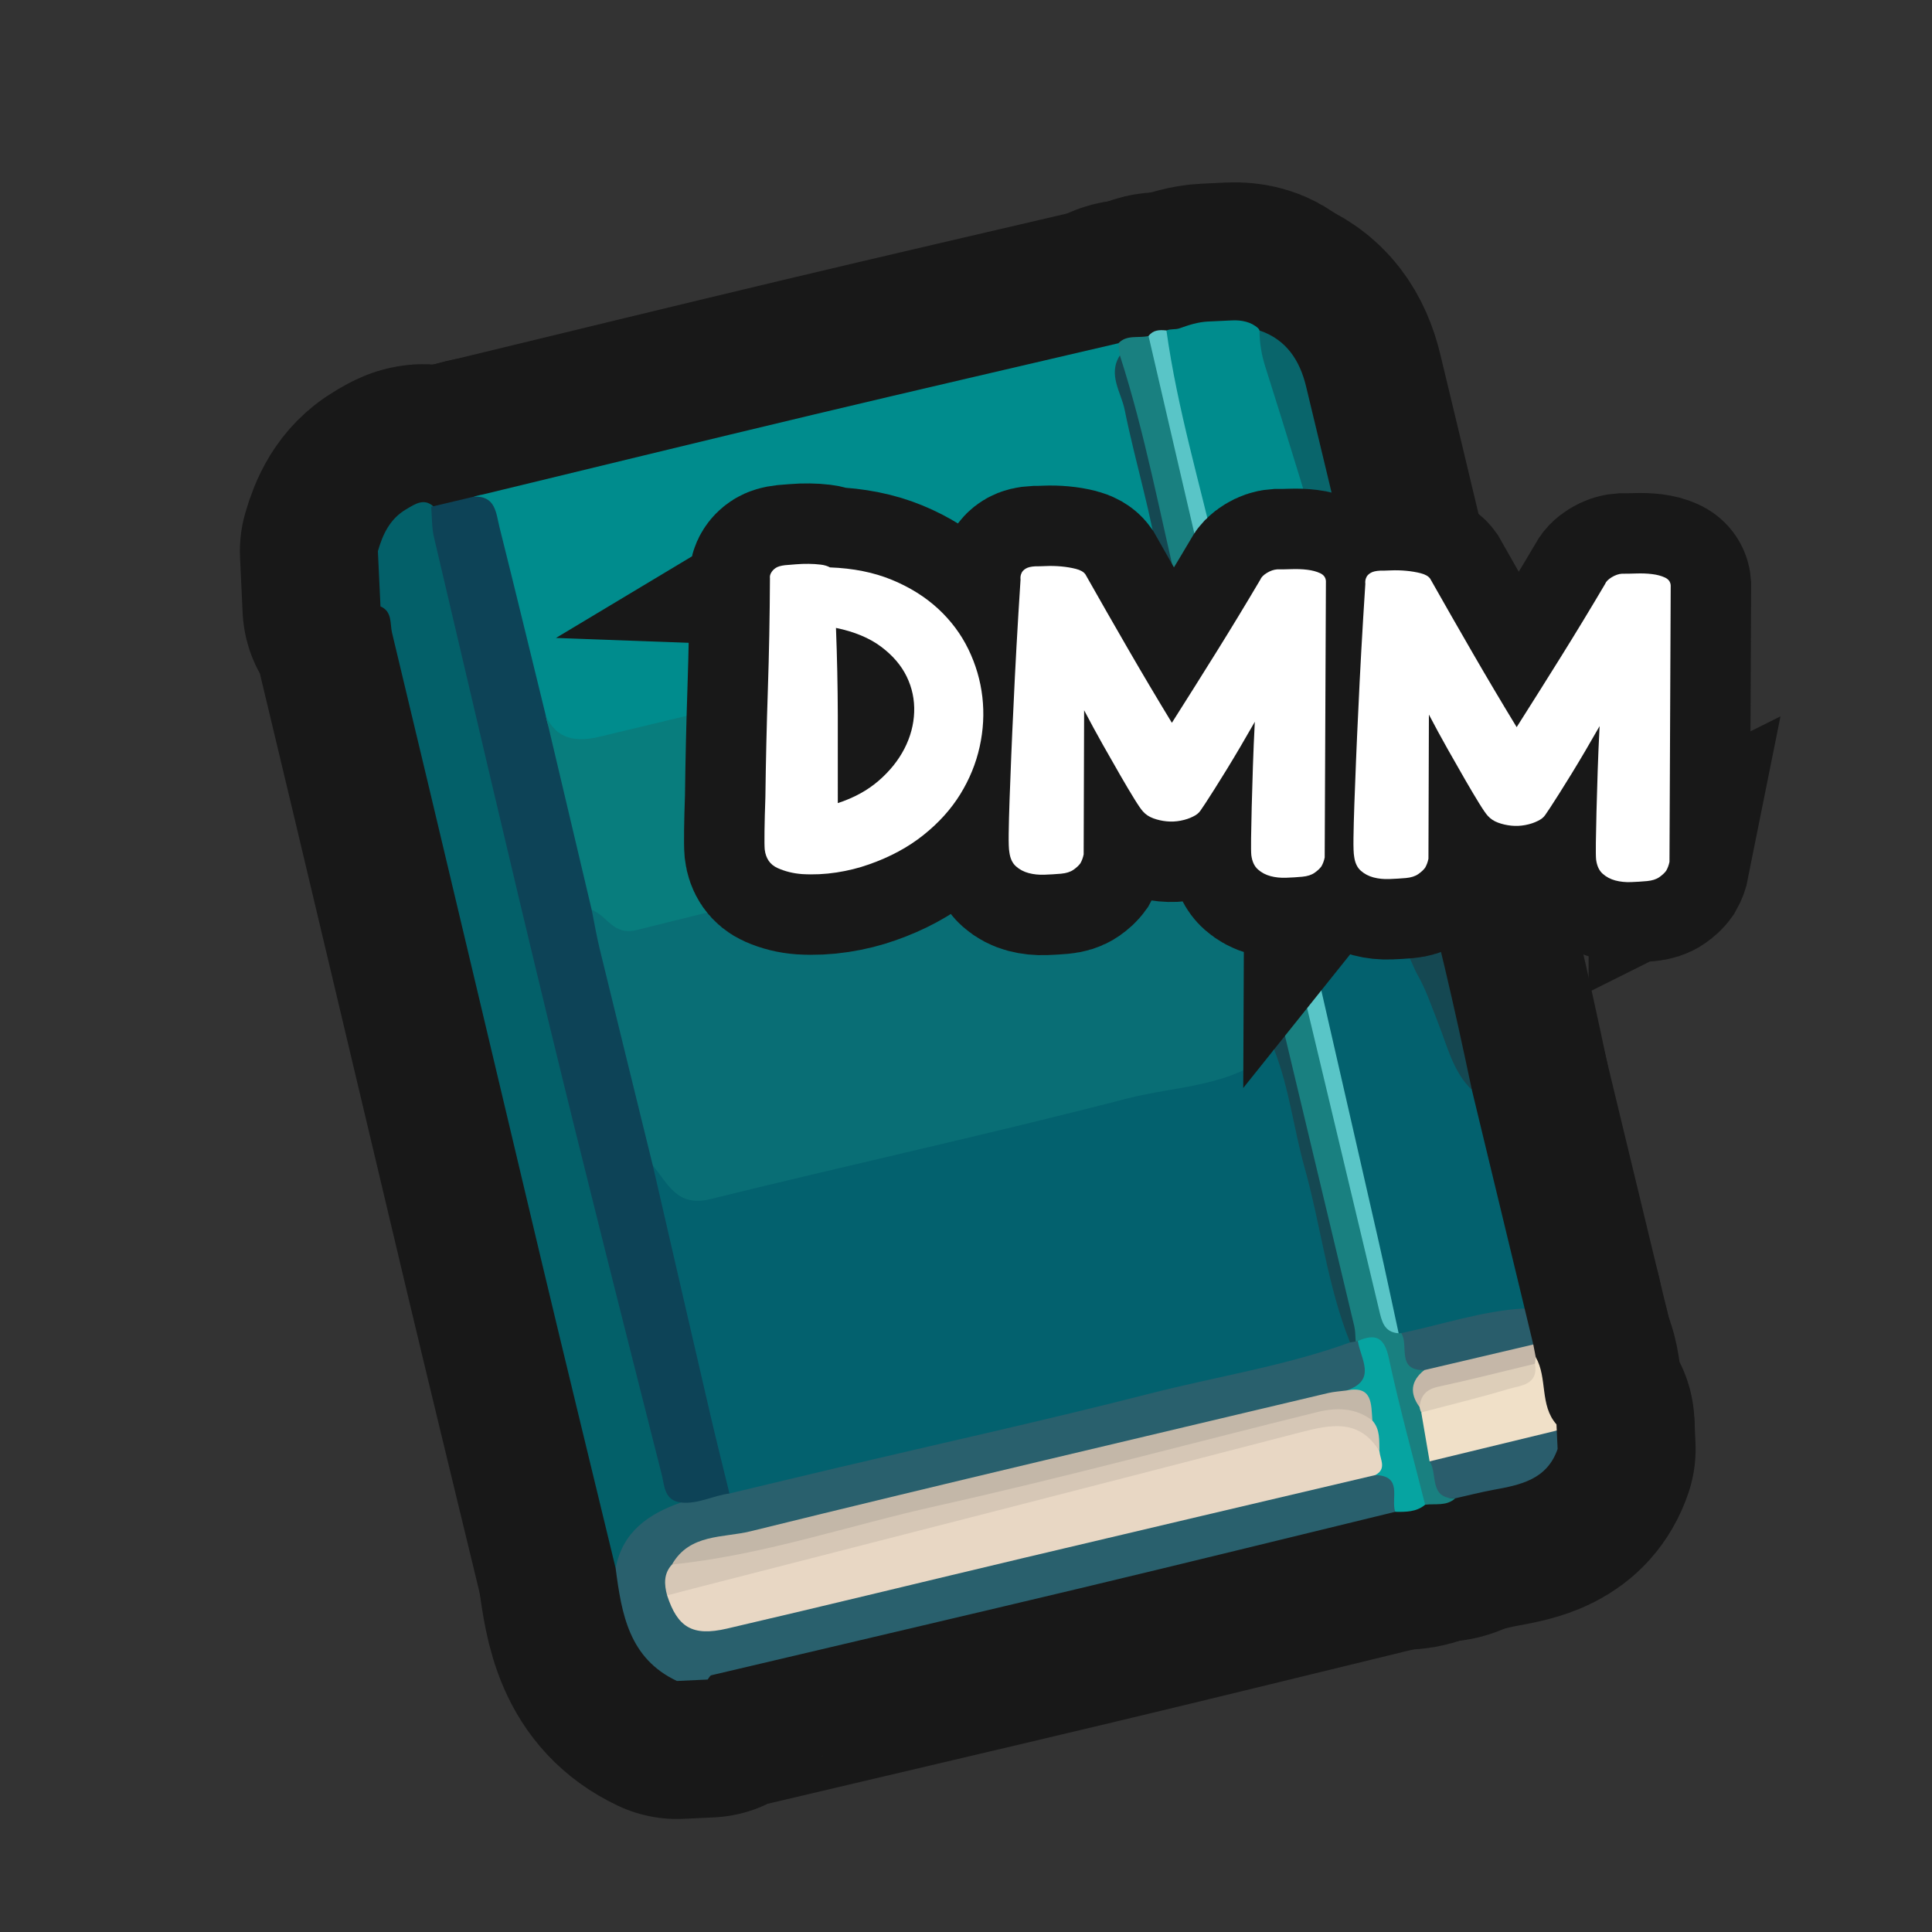 <?xml version="1.0" encoding="UTF-8"?>
<svg id="Layer_1" data-name="Layer 1" xmlns="http://www.w3.org/2000/svg" width="280" height="280" xmlns:xlink="http://www.w3.org/1999/xlink" viewBox="0 0 280 280">
  <rect x="0" y="0" width="280" height="280" fill="#333333" stroke="none"/>
  <a xlink:href="https://www.notion.so/dmmnotes/Dynamic-maturational-model-77167cb5f5ff412e92bc4ecd67b83109?pvs=4">
    <g>
      <g>
        <g>
          <path d="M202.204,219.103c-15.205,3.694-30.399,7.439-45.619,11.07-17.815,4.25-35.655,8.398-53.478,12.614-.221.052-.371.409-.554.624-1.482.07-2.964.139-4.446.209-6.961-3.274-8.029-9.751-8.884-16.345.197-5.875,2.026-7.845,9.593-10.351,2.319-.545,4.605-1.23,6.945-1.698,29.614-7.348,59.312-14.333,89.04-21.203.496-.114.993-.116,1.491-.018.226.104.452.214.68.318,3.128,4.832,2.756,6.197-2.242,8.249-26.643,6.726-53.464,12.718-80.14,19.307-5.367,1.326-11.223,1.363-15.836,5.085-.765,1.425-1.072,2.922-.696,4.526,1.972,3.975,5.309,3.601,8.793,2.792,13.528-3.142,27.03-6.393,40.549-9.576,15.963-3.759,31.898-7.636,47.866-11.375,1.441-.337,2.882-.663,4.387-.531,3.801.908,4.061,3.249,2.55,6.303Z" fill="none" stroke="#181818" stroke-linecap="round" stroke-linejoin="round" stroke-width="40"/>
          <path d="M98.685,217.753c-4.686,1.651-8.452,4.216-9.461,9.522-3.633-15.036-7.307-30.061-10.889-45.109-7.179-30.158-14.288-60.334-21.523-90.478-.305-1.272.065-3.07-1.67-3.801-.125-2.668-.251-5.336-.376-8.004.697-2.445,1.746-4.674,4.033-6.033,1.371-.815,2.799-1.859,4.302-.167,5.03,19.354,9.353,38.88,14.081,58.307,6.516,26.774,12.264,53.737,19.712,80.284.521,1.859,1.448,3.572,1.793,5.479Z" fill="none" stroke="#181818" stroke-linecap="round" stroke-linejoin="round" stroke-width="40"/>
          <path d="M169.046,47.894c.571-.254,1.316-.099,1.904-.311,1.338-.482,2.693-.917,4.114-.984l3.526-.166c1.345-.063,2.768.224,3.752,1.144.086.08.154.183.195.318,2.368,4.312,3.336,9.126,4.814,13.744,4.894,15.297,9.024,30.828,13.971,46.11,1.589,4.889,2.91,9.841,3.511,14.961-2.758.41-2.895-1.901-3.543-3.537-2.87-7.246-5.179-14.702-8.137-21.917-.614-1.497-1.303-2.959-1.97-4.432-1.295-2.862-3.201-3.884-6.364-2.932-2.06.62-4.101,1.734-6.41,1.254-2.73-3.075-2.448-7.141-3.395-10.762-2.341-8.949-4.388-17.976-6.398-27.009-.421-1.893-.909-3.748.429-5.483Z" fill="none" stroke="#181818" stroke-linecap="round" stroke-linejoin="round" stroke-width="40"/>
          <path d="M222.572,196.689c1.734,3.022.537,6.949,3.004,9.745l.042.889c-5.623,3.776-11.988,4.637-18.552,4.726-1.541-2.117-2.024-4.487-1.686-7.053,3.072-3.517,7.752-2.966,11.604-4.525,1.732-.701,3.803-.705,4.62-2.845.233-.406.558-.717.969-.937Z" fill="none" stroke="#181818" stroke-linecap="round" stroke-linejoin="round" stroke-width="40"/>
          <path d="M207.193,211.792c6.142-1.49,12.283-2.979,18.425-4.469l.125,2.668c-1.534,4.449-5.393,5.215-9.317,5.93-1.855.338-3.684.816-5.524,1.23-3.877-.058-4.459-.899-3.709-5.36Z" fill="none" stroke="#181818" stroke-linecap="round" stroke-linejoin="round" stroke-width="40"/>
          <path d="M213.318,157.97c2.546,10.552,5.093,21.104,7.639,31.655-5.612,2.668-11.662,3.488-17.74,4.199-.495-.166-.889-.465-1.19-.889-3.227-9.519-4.999-19.407-7.226-29.173-1.54-6.752-3.658-13.382-4.485-20.293,1.048-5.133,2.779-6.422,8.807-7.464,4.416-.763,6.04,2.068,7.604,5.189,2.702,5.392,4.042,11.322,6.592,16.776Z" fill="none" stroke="#181818" stroke-linecap="round" stroke-linejoin="round" stroke-width="40"/>
          <path d="M213.318,157.97c-2.769-2.693-3.56-6.376-4.918-9.78-.93-2.331-1.722-4.753-2.962-6.913-1.132-1.971-1.538-5.228-5.173-4.236-3.628.99-8.413.299-8.888,5.986-2.323-.246-1.982-2.242-2.359-3.697-3.745-14.46-6.777-29.09-10.368-43.587-.397-1.604-.773-3.195.44-4.641,2.325-2.445,5.687-2.091,8.545-3.06,2.191-.742,3.012,1.366,3.827,2.905,4.845,9.15,7.408,19.198,11.215,28.759.504,1.265.623,2.576,2.158,3.007,3.341,11.629,5.988,23.425,8.485,35.258Z" fill="none" stroke="#181818" stroke-linecap="round" stroke-linejoin="round" stroke-width="40"/>
          <path d="M201.322,107.751c-4.327-7.294-5.851-15.583-8.329-23.531-3.233-10.372-6.337-20.785-9.635-31.136-.553-1.736-.809-3.417-.821-5.188,3.91,1.32,5.845,4.357,6.75,8.108,4.017,16.65,7.968,33.316,11.924,49.98.134.565.078,1.176.11,1.766Z" fill="none" stroke="#181818" stroke-linecap="round" stroke-linejoin="round" stroke-width="40"/>
          <path d="M203.073,193.205c5.953-1.234,11.752-3.242,17.884-3.578.419,1.742.839,3.485,1.258,5.229-4.578,3.922-10.464,3.436-15.834,4.707-3.94-.641-4.722-2.929-3.309-6.357Z" fill="none" stroke="#181818" stroke-linecap="round" stroke-linejoin="round" stroke-width="40"/>
          <path d="M206.414,198.566c5.267-1.237,10.534-2.474,15.802-3.711.118.612.236,1.224.355,1.835-.036.317-.073.634-.11.951-2.502,2.661-6.11,2.393-9.216,3.433-2.58.864-5.416,1.029-7.582,2.959-2.83-2.246-2.413-4.046.752-5.466Z" fill="none" stroke="#181818" stroke-linecap="round" stroke-linejoin="round" stroke-width="40"/>
          <path d="M206.414,198.566c-1.965,1.571-2.144,3.366-.673,5.368.272.102.398.249.378.442-.022.212-.068.32-.139.323.404,2.364.807,4.728,1.212,7.092,1.218,1.801-.182,5.415,3.712,5.359-1.273,1.173-2.885.736-4.363.927-1.824-.695-1.983-2.375-2.333-3.942-1.088-4.863-2.568-9.634-3.438-14.545-.437-2.469-1.493-4.381-3.986-5.245l-.302.074c-2.929-3.987-3.199-8.874-4.259-13.418-5.71-24.49-11.637-48.927-17.42-73.399-4.388-18.568-8.827-37.123-13.278-55.678-.122-.805.072-1.529.561-2.175,1.228-1.298,2.915-.697,4.37-1.057,1.694,1.112,1.771,2.987,2.173,4.687,10.661,45.163,21.501,90.284,32.076,135.467.373,1.596.856,3.137,1.997,4.381,0,0,.369-.022.37-.022,1.167,1.755-.765,5.441,3.342,5.362Z" fill="none" stroke="#181818" stroke-linecap="round" stroke-linejoin="round" stroke-width="40"/>
          <path d="M196.784,194.345c2.589-1.132,3.849-.537,4.499,2.491,1.53,7.129,3.479,14.167,5.258,21.242-1.275,1.066-2.806,1.05-4.338,1.026-.657-1.94,1.151-5.214-2.882-5.326-.355-1.263.056-2.609-.426-3.86-.159-1.366-.327-2.729-.809-4.031-.113-2.048-1.569-3.183-2.955-4.366,4.471-1.489,2.062-4.562,1.652-7.176Z" fill="none" stroke="#181818" stroke-linecap="round" stroke-linejoin="round" stroke-width="40"/>
          <path d="M195.658,194.553c-9.413,3.417-19.319,4.934-28.975,7.407-14.961,3.833-30.053,7.153-45.088,10.7-5.296,1.249-10.585,2.526-15.878,3.79-1.745-1.199-2.194-3.092-2.624-4.977-2.864-12.566-5.941-25.082-8.837-37.641-.364-1.58-.877-3.175.062-4.743.533-.419,1.219-.473,1.57.026,3.019,4.288,7.036,3.327,11.168,2.313,23.133-5.675,46.316-11.14,69.527-16.481,2.92-.672,5.026-3.166,8.15-3.06,2.751,2.895,2.607,6.814,3.424,10.318,2.514,10.778,5.441,21.463,7.499,32.347Z" fill="none" stroke="#181818" stroke-linecap="round" stroke-linejoin="round" stroke-width="40"/>
          <path d="M94.61,168.911c2.768,12.002,5.525,24.007,8.31,36.005.895,3.854,1.863,7.692,2.798,11.536-2.371.293-4.558,1.575-7.033,1.301-2.427-.281-2.381-2.46-2.772-4.007-5.521-21.814-11.058-43.625-16.363-65.491-5.685-23.432-11.143-46.92-16.655-70.394-.334-1.424-.278-2.941-.403-4.414,2.051-.486,4.103-.972,6.154-1.458,3.793-1.352,4.181,1.661,4.834,3.965,2.569,9.072,4.504,18.302,6.699,27.467,2.226,9.421,4.323,18.873,6.697,28.26,2.305,10.11,4.754,20.186,7.171,30.269.545,2.273,1.428,4.558.563,6.962Z" fill="none" stroke="#181818" stroke-linecap="round" stroke-linejoin="round" stroke-width="40"/>
          <path d="M199.919,210.315c.109,1.208,1.087,2.568-.6,3.463-16.882,3.976-33.77,7.936-50.648,11.937-14.446,3.425-28.867,6.955-43.328,10.317-4.995,1.161-7.151-.19-8.659-4.815,1.322-1.598,3.225-1.99,5.091-2.499,28.872-7.879,58.008-14.733,86.941-22.372.717-.189,1.45-.307,2.181-.436,5.879-1.04,6.25-.86,9.023,4.405Z" fill="none" stroke="#181818" stroke-linecap="round" stroke-linejoin="round" stroke-width="40"/>
          <path d="M199.919,210.315c-2.905-4.705-6.985-3.889-11.421-2.736-29.31,7.613-58.652,15.105-87.983,22.638-1.279.328-2.555.666-3.832 1-.432-1.601-.521-3.147.711-4.483,6.765-2.636,13.915-3.844,20.923-5.558,23.66-5.789,47.365-11.392,71.024-17.183,3.44-.842,7.028-2.063,9.556,1.886,1.153,1.292.973,2.891,1.022,4.437Z" fill="none" stroke="#181818" stroke-linecap="round" stroke-linejoin="round" stroke-width="40"/>
          <path d="M198.897,205.878c-2.445-1.902-5.249-1.904-8.02-1.221-18.405,4.537-36.714,9.497-55.211,13.615-12.75,2.839-25.185,7.155-38.272,8.461,2.546-4.477,7.456-3.839,11.363-4.803,27.863-6.87,55.808-13.41,83.731-20.041.861-.204,1.76-.249,2.642-.369,3.833-.774,3.576,1.985,3.767,4.357Z" fill="none" stroke="#181818" stroke-linecap="round" stroke-linejoin="round" stroke-width="40"/>
          <path d="M195.658,194.553c-3.276-8.177-4.24-16.956-6.597-25.373-1.577-5.63-2.219-11.501-4.37-16.984-1.694-1.46-2.042-3.51-2.473-5.543-2.541-11.988-5.512-23.876-8.345-35.796-2.355-9.418-4.29-18.935-6.716-28.337-2.076-8.772-4.273-17.515-6.144-26.332-.34-1.6-1.7-3.846,1.288-4.685,3.673,11.377,5.821,23.135,8.616,34.729,8.513,35.311,16.922,70.647,25.356,105.978.17.712.144,1.472.21,2.209-.274.051-.548.096-.824.134Z" fill="none" stroke="#181818" stroke-linecap="round" stroke-linejoin="round" stroke-width="40"/>
          <path d="M162.301,51.503c-1.781,2.783.181,5.351.692,7.883,1.565,7.748,3.955,15.321,5.085,23.173.982,4.964.616,5.825-4.417,7.128-12.455,3.225-25.021,6.005-37.527,9.029-12.217,2.955-24.449,5.857-36.703,8.665-1.298.297-2.587.621-3.921.728-3.337.267-5.826-.681-6.412-4.409-2.228-9.095-4.429-18.196-6.704-27.279-.509-2.031-.547-4.618-3.751-4.434,16.487-3.987,32.961-8.017,49.46-11.946,14.647-3.489,29.32-6.867,43.982-10.294.072.585.144,1.17.216,1.755Z" fill="none" stroke="#181818" stroke-linecap="round" stroke-linejoin="round" stroke-width="40"/>
          <path d="M202.702,193.226c-2.145-.131-2.458-1.805-2.839-3.399-2.969-12.436-5.929-24.873-8.893-37.31-5.043-21.156-10.113-42.306-15.12-63.471-3.18-13.441-6.266-26.903-9.394-40.356.674-.884,1.613-.907,2.592-.797,1.583,11.369,4.895,22.356,7.452,33.509.746,3.254.932,6.68,2.59,9.698,2.813,12.348,5.536,24.717,8.482,37.032,1.191,4.98,1.825,10.113,3.805,14.894,2.81,12.293,5.634,24.583,8.425,36.881,1.006,4.431,1.936,8.879,2.901,13.319Z" fill="none" stroke="#181818" stroke-linecap="round" stroke-linejoin="round" stroke-width="40"/>
          <path d="M205.98,204.7c-.124-.242-.204-.497-.238-.766.152-1.655.928-2.577,2.676-2.954,4.703-1.013,9.365-2.213,14.044-3.339.518,3.099-2.068,3.132-3.855,3.668-4.173,1.251-8.414,2.275-12.627,3.391Z" fill="none" stroke="#181818" stroke-linecap="round" stroke-linejoin="round" stroke-width="40"/>
          <path d="M174.759,110.76c3.012,8.286,4.215,17.031,6.444,25.518,1.379,5.249,2.34,10.609,3.489,15.919-6.099,5.38-14.14,5.142-21.35,7.01-20.054,5.197-40.308,9.613-60.422,14.584-4.809,1.189-6.131-2.27-8.31-4.88-2.574-10.482-5.159-20.962-7.712-31.449-.448-1.839-.761-3.711-1.136-5.568,10.574,3.205,20.072-2.086,29.881-4.138,15.947-3.336,31.725-7.507,47.62-11.129,4.386-.999,8.575-2.119,11.496-5.867Z" fill="none" stroke="#181818" stroke-linecap="round" stroke-linejoin="round" stroke-width="40"/>
          <path d="M174.759,110.76c-.738,3.608-2.913,5.051-6.591,5.896-25.331,5.816-50.619,11.832-75.838,18.115-3.582.893-4.309-2.155-6.568-2.877-2.221-9.398-4.442-18.795-6.663-28.193,1.581,3.599,4.603,3.831,7.792,3.07,17.548-4.188,35.072-8.474,52.609-12.704,8.125-1.96,16.23-4.025,24.409-5.73,3.496-.729,4.845-2.357,4.17-5.778,3.032,9.209,4.88,18.699,6.681,28.2Z" fill="none" stroke="#181818" stroke-linecap="round" stroke-linejoin="round" stroke-width="40"/>
        </g>
        <g>
          <path d="M202.204,219.103c-15.205,3.694-30.399,7.439-45.619,11.07-17.815,4.25-35.655,8.398-53.478,12.614-.221.052-.371.409-.554.624-1.482.07-2.964.139-4.446.209-6.961-3.274-8.029-9.751-8.884-16.345.197-5.875,2.026-7.845,9.593-10.351,2.319-.545,4.605-1.23,6.945-1.698,29.614-7.348,59.312-14.333,89.04-21.203.496-.114.993-.116,1.491-.018.226.104.452.214.68.318,3.128,4.832,2.756,6.197-2.242,8.249-26.643,6.726-53.464,12.718-80.14,19.307-5.367,1.326-11.223,1.363-15.836,5.085-.765,1.425-1.072,2.922-.696,4.526,1.972,3.975,5.309,3.601,8.793,2.792,13.528-3.142,27.03-6.393,40.549-9.576,15.963-3.759,31.898-7.636,47.866-11.375,1.441-.337,2.882-.663,4.387-.531,3.801.908,4.061,3.249,2.55,6.303Z" fill="#29606d" stroke-width="0"/>
          <path d="M98.685,217.753c-4.686,1.651-8.452,4.216-9.461,9.522-3.633-15.036-7.307-30.061-10.889-45.109-7.179-30.158-14.288-60.334-21.523-90.478-.305-1.272.065-3.07-1.67-3.801-.125-2.668-.251-5.336-.376-8.004.697-2.445,1.746-4.674,4.033-6.033,1.371-.815,2.799-1.859,4.302-.167,5.03,19.354,9.353,38.88,14.081,58.307,6.516,26.774,12.264,53.737,19.712,80.284.521,1.859,1.448,3.572,1.793,5.479Z" fill="#036069" stroke-width="0"/>
          <path d="M169.046,47.894c.571-.254,1.316-.099,1.904-.311,1.338-.482,2.693-.917,4.114-.984l3.526-.166c1.345-.063,2.768.224,3.752,1.144.086.08.154.183.195.318,2.368,4.312,3.336,9.126,4.814,13.744,4.894,15.297,9.024,30.828,13.971,46.11,1.589,4.889,2.91,9.841,3.511,14.961-2.758.41-2.895-1.901-3.543-3.537-2.87-7.246-5.179-14.702-8.137-21.917-.614-1.497-1.303-2.959-1.97-4.432-1.295-2.862-3.201-3.884-6.364-2.932-2.06.62-4.101,1.734-6.41,1.254-2.73-3.075-2.448-7.141-3.395-10.762-2.341-8.949-4.388-17.976-6.398-27.009-.421-1.893-.909-3.748.429-5.483Z" fill="#008c8d" stroke-width="0"/>
          <path d="M222.572,196.689c1.734,3.022.537,6.949,3.004,9.745l.042.889c-5.623,3.776-11.988,4.637-18.552,4.726-1.541-2.117-2.024-4.487-1.686-7.053,3.072-3.517,7.752-2.966,11.604-4.525,1.732-.701,3.803-.705,4.62-2.845.233-.406.558-.717.969-.937Z" fill="#f0e0c8" stroke-width="0"/>
          <path d="M207.193,211.792c6.142-1.49,12.283-2.979,18.425-4.469l.125,2.668c-1.534,4.449-5.393,5.215-9.317,5.93-1.855.338-3.684.816-5.524,1.23-3.877-.058-4.459-.899-3.709-5.36Z" fill="#2a5d6c" stroke-width="0"/>
          <path d="M213.318,157.97c2.546,10.552,5.093,21.104,7.639,31.655-5.612,2.668-11.662,3.488-17.74,4.199-.495-.166-.889-.465-1.19-.889-3.227-9.519-4.999-19.407-7.226-29.173-1.54-6.752-3.658-13.382-4.485-20.293,1.048-5.133,2.779-6.422,8.807-7.464,4.416-.763,6.04,2.068,7.604,5.189,2.702,5.392,4.042,11.322,6.592,16.776Z" fill="#03616e" stroke-width="0"/>
          <path d="M213.318,157.97c-2.769-2.693-3.56-6.376-4.918-9.78-.93-2.331-1.722-4.753-2.962-6.913-1.132-1.971-1.538-5.228-5.173-4.236-3.628.99-8.413.299-8.888,5.986-2.323-.246-1.982-2.242-2.359-3.697-3.745-14.46-6.777-29.09-10.368-43.587-.397-1.604-.773-3.195.44-4.641,2.325-2.445,5.687-2.091,8.545-3.06,2.191-.742,3.012,1.366,3.827,2.905,4.845,9.15,7.408,19.198,11.215,28.759.504,1.265.623,2.576,2.158,3.007,3.341,11.629,5.988,23.425,8.485,35.258Z" fill="#154852" stroke-width="0"/>
          <path d="M201.322,107.751c-4.327-7.294-5.851-15.583-8.329-23.531-3.233-10.372-6.337-20.785-9.635-31.136-.553-1.736-.809-3.417-.821-5.188,3.91,1.32,5.845,4.357,6.75,8.108,4.017,16.65,7.968,33.316,11.924,49.98.134.565.078,1.176.11,1.766Z" fill="#09656b" stroke-width="0"/>
          <path d="M203.073,193.205c5.953-1.234,11.752-3.242,17.884-3.578.419,1.742.839,3.485,1.258,5.229-4.578,3.922-10.464,3.436-15.834,4.707-3.94-.641-4.722-2.929-3.309-6.357Z" fill="#295d6b" stroke-width="0"/>
          <path d="M206.414,198.566c5.267-1.237,10.534-2.474,15.802-3.711.118.612.236,1.224.355,1.835-.036.317-.073.634-.11.951-2.502,2.661-6.11,2.393-9.216,3.433-2.58.864-5.416,1.029-7.582,2.959-2.83-2.246-2.413-4.046.752-5.466Z" fill="#c5b7a8" stroke-width="0"/>
          <path d="M206.414,198.566c-1.965,1.571-2.144,3.366-.673,5.368.272.102.398.249.378.442-.022.212-.068.32-.139.323.404,2.364.807,4.728,1.212,7.092,1.218,1.801-.182,5.415,3.712,5.359-1.273,1.173-2.885.736-4.363.927-1.824-.695-1.983-2.375-2.333-3.942-1.088-4.863-2.568-9.634-3.438-14.545-.437-2.469-1.493-4.381-3.986-5.245l-.302.074c-2.929-3.987-3.199-8.874-4.259-13.418-5.71-24.49-11.637-48.927-17.42-73.399-4.388-18.568-8.827-37.123-13.278-55.678-.122-.805.072-1.529.561-2.175,1.228-1.298,2.915-.697,4.37-1.057,1.694,1.112,1.771,2.987,2.173,4.687,10.661,45.163,21.501,90.284,32.076,135.467.373,1.596.856,3.137,1.997,4.381,0,0,.369-.022.37-.022,1.167,1.755-.765,5.441,3.342,5.362Z" fill="#198080" stroke-width="0"/>
          <path d="M196.784,194.345c2.589-1.132,3.849-.537,4.499,2.491,1.53,7.129,3.479,14.167,5.258,21.242-1.275,1.066-2.806,1.05-4.338,1.026-.657-1.94,1.151-5.214-2.882-5.326-.355-1.263.056-2.609-.426-3.86-.159-1.366-.327-2.729-.809-4.031-.113-2.048-1.569-3.183-2.955-4.366,4.471-1.489,2.062-4.562,1.652-7.176Z" fill="#06a4a1" stroke-width="0"/>
          <path d="M195.658,194.553c-9.413,3.417-19.319,4.934-28.975,7.407-14.961,3.833-30.053,7.153-45.088,10.7-5.296,1.249-10.585,2.526-15.878,3.79-1.745-1.199-2.194-3.092-2.624-4.977-2.864-12.566-5.941-25.082-8.837-37.641-.364-1.58-.877-3.175.062-4.743.533-.419,1.219-.473,1.57.026,3.019,4.288,7.036,3.327,11.168,2.313,23.133-5.675,46.316-11.14,69.527-16.481,2.92-.672,5.026-3.166,8.15-3.06,2.751,2.895,2.607,6.814,3.424,10.318,2.514,10.778,5.441,21.463,7.499,32.347Z" fill="#03616e" stroke-width="0"/>
          <path d="M94.61,168.911c2.768,12.002,5.525,24.007,8.31,36.005.895,3.854,1.863,7.692,2.798,11.536-2.371.293-4.558,1.575-7.033,1.301-2.427-.281-2.381-2.46-2.772-4.007-5.521-21.814-11.058-43.625-16.363-65.491-5.685-23.432-11.143-46.92-16.655-70.394-.334-1.424-.278-2.941-.403-4.414,2.051-.486,4.103-.972,6.154-1.458,3.793-1.352,4.181,1.661,4.834,3.965,2.569,9.072,4.504,18.302,6.699,27.467,2.226,9.421,4.323,18.873,6.697,28.26,2.305,10.11,4.754,20.186,7.171,30.269.545,2.273,1.428,4.558.563,6.962Z" fill="#0d4357" stroke-width="0"/>
          <path d="M199.919,210.315c.109,1.208,1.087,2.568-.6,3.463-16.882,3.976-33.77,7.936-50.648,11.937-14.446,3.425-28.867,6.955-43.328,10.317-4.995,1.161-7.151-.19-8.659-4.815,1.322-1.598,3.225-1.99,5.091-2.499,28.872-7.879,58.008-14.733,86.941-22.372.717-.189,1.45-.307,2.181-.436,5.879-1.04,6.25-.86,9.023,4.405Z" fill="#e8d7c4" stroke-width="0"/>
          <path d="M199.919,210.315c-2.905-4.705-6.985-3.889-11.421-2.736-29.31,7.613-58.652,15.105-87.983,22.638-1.279.328-2.555.666-3.832 1-.432-1.601-.521-3.147.711-4.483,6.765-2.636,13.915-3.844,20.923-5.558,23.66-5.789,47.365-11.392,71.024-17.183,3.44-.842,7.028-2.063,9.556,1.886,1.153,1.292.973,2.891,1.022,4.437Z" fill="#d6c7b6" stroke-width="0"/>
          <path d="M198.897,205.878c-2.445-1.902-5.249-1.904-8.02-1.221-18.405,4.537-36.714,9.497-55.211,13.615-12.75,2.839-25.185,7.155-38.272,8.461,2.546-4.477,7.456-3.839,11.363-4.803,27.863-6.87,55.808-13.41,83.731-20.041.861-.204,1.76-.249,2.642-.369,3.833-.774,3.576,1.985,3.767,4.357Z" fill="#c3b7a8" stroke-width="0"/>
          <path d="M195.658,194.553c-3.276-8.177-4.24-16.956-6.597-25.373-1.577-5.63-2.219-11.501-4.37-16.984-1.694-1.46-2.042-3.51-2.473-5.543-2.541-11.988-5.512-23.876-8.345-35.796-2.355-9.418-4.29-18.935-6.716-28.337-2.076-8.772-4.273-17.515-6.144-26.332-.34-1.6-1.7-3.846,1.288-4.685,3.673,11.377,5.821,23.135,8.616,34.729,8.513,35.311,16.922,70.647,25.356,105.978.17.712.144,1.472.21,2.209-.274.051-.548.096-.824.134Z" fill="#154852" stroke-width="0"/>
          <path d="M162.301,51.503c-1.781,2.783.181,5.351.692,7.883,1.565,7.748,3.955,15.321,5.085,23.173.982,4.964.616,5.825-4.417,7.128-12.455,3.225-25.021,6.005-37.527,9.029-12.217,2.955-24.449,5.857-36.703,8.665-1.298.297-2.587.621-3.921.728-3.337.267-5.826-.681-6.412-4.409-2.228-9.095-4.429-18.196-6.704-27.279-.509-2.031-.547-4.618-3.751-4.434,16.487-3.987,32.961-8.017,49.46-11.946,14.647-3.489,29.32-6.867,43.982-10.294.072.585.144,1.17.216,1.755Z" fill="#008c8d" stroke-width="0"/>
          <path d="M202.702,193.226c-2.145-.131-2.458-1.805-2.839-3.399-2.969-12.436-5.929-24.873-8.893-37.31-5.043-21.156-10.113-42.306-15.12-63.471-3.18-13.441-6.266-26.903-9.394-40.356.674-.884,1.613-.907,2.592-.797,1.583,11.369,4.895,22.356,7.452,33.509.746,3.254.932,6.68,2.59,9.698,2.813,12.348,5.536,24.717,8.482,37.032,1.191,4.98,1.825,10.113,3.805,14.894,2.81,12.293,5.634,24.583,8.425,36.881,1.006,4.431,1.936,8.879,2.901,13.319Z" fill="#59c5c7" stroke-width="0"/>
          <path d="M205.98,204.7c-.124-.242-.204-.497-.238-.766.152-1.655.928-2.577,2.676-2.954,4.703-1.013,9.365-2.213,14.044-3.339.518,3.099-2.068,3.132-3.855,3.668-4.173,1.251-8.414,2.275-12.627,3.391Z" fill="#ddceb9" stroke-width="0"/>
          <path d="M174.759,110.76c3.012,8.286,4.215,17.031,6.444,25.518,1.379,5.249,2.34,10.609,3.489,15.919-6.099,5.38-14.14,5.142-21.35,7.01-20.054,5.197-40.308,9.613-60.422,14.584-4.809,1.189-6.131-2.27-8.31-4.88-2.574-10.482-5.159-20.962-7.712-31.449-.448-1.839-.761-3.711-1.136-5.568,10.574,3.205,20.072-2.086,29.881-4.138,15.947-3.336,31.725-7.507,47.62-11.129,4.386-.999,8.575-2.119,11.496-5.867Z" fill="#096e75" stroke-width="0"/>
          <path d="M174.759,110.76c-.738,3.608-2.913,5.051-6.591,5.896-25.331,5.816-50.619,11.832-75.838,18.115-3.582.893-4.309-2.155-6.568-2.877-2.221-9.398-4.442-18.795-6.663-28.193,1.581,3.599,4.603,3.831,7.792,3.07,17.548-4.188,35.072-8.474,52.609-12.704,8.125-1.96,16.23-4.025,24.409-5.73,3.496-.729,4.845-2.357,4.17-5.778,3.032,9.209,4.88,18.699,6.681,28.2Z" fill="#087d7d" stroke-width="0"/>
        </g>
      </g>
      <g>
        <g>
          <path d="M120.276,82.231c3.368.122,6.36.722,8.974,1.8,2.614,1.079,4.85,2.478,6.712,4.197,1.86,1.72,3.324,3.682,4.392,5.884,1.066,2.203,1.738,4.5,2.015,6.89.276,2.391.147,4.795-.387,7.214-.533,2.42-1.471,4.716-2.812,6.889-1.341,2.172-3.118,4.143-5.329,5.909-2.212,1.769-4.834,3.185-7.868,4.25-1.497.535-3.077.928-4.745,1.183-1.666.255-3.33.333-4.992.233-1.27-.095-2.448-.386-3.537-.873-1.089-.487-1.712-1.383-1.87-2.687-.039-.434-.049-1.332-.031-2.693.017-1.361.059-2.987.127-4.88.065-5.207.186-10.414.36-15.619s.275-10.568.302-16.092c-.04-.316.029-.611.209-.885.135-.235.344-.449.632-.643.286-.193.736-.325,1.351-.397.438-.033.964-.077,1.578-.128s1.227-.073,1.84-.065c.612.007,1.192.044,1.739.111.546.066.993.2,1.342.401ZM121.421,116.391c2.33-.759,4.303-1.839,5.919-3.239,1.615-1.4,2.862-2.952,3.737-4.657.875-1.706,1.346-3.465,1.412-5.278.066-1.814-.295-3.535-1.084-5.162-.79-1.627-2.03-3.074-3.722-4.338s-3.868-2.168-6.528-2.715c.164,4.224.251,8.446.265,12.667.011,4.222.01,8.462.001,12.723Z" fill="none" stroke="#181818" stroke-linecap="round" stroke-width="23.312"/>
          <path d="M191.986,124.263c-.094.472-.252.905-.476,1.296-.224.313-.556.625-.997.935-.442.31-1.035.499-1.78.569-.745.069-1.523.118-2.334.147s-1.564-.049-2.263-.235-1.308-.509-1.827-.97c-.519-.46-.838-1.145-.957-2.054-.039-.394-.052-1.213-.036-2.456s.046-2.741.09-4.496c.044-1.754.102-3.707.173-5.856.07-2.149.163-4.328.279-6.536-.715,1.253-1.418,2.467-2.109,3.642-.692,1.175-1.351,2.271-1.975,3.289-.624,1.018-1.203,1.948-1.737,2.789-.535.842-.98,1.537-1.337,2.084-.268.391-.512.753-.733,1.085-.224.333-.575.614-1.059.845-.528.27-1.132.469-1.81.599-.679.13-1.355.161-2.031.093-.677-.067-1.318-.213-1.928-.438-.608-.224-1.106-.556-1.493-.996-.259-.278-.678-.885-1.255-1.82-.577-.934-1.25-2.067-2.02-3.399-.77-1.331-1.614-2.81-2.532-4.44-.919-1.629-1.824-3.297-2.72-5.005l-.066,20.889c-.094.472-.253.904-.477,1.296-.225.313-.559.624-1.003.934-.444.311-1.041.499-1.791.569-.795.069-1.601.118-2.416.147-.814.029-1.574-.049-2.277-.236s-1.315-.509-1.838-.97c-.523-.46-.846-1.144-.965-2.054-.084-.435-.115-1.332-.099-2.693.018-1.361.06-3.007.129-4.939.067-1.932.149-4.062.245-6.388.095-2.326.2-4.673.318-7.038.246-5.56.588-11.71,1.025-18.451-.04-.355.009-.67.145-.945.091-.236.292-.45.603-.644.31-.193.774-.306,1.393-.337.353.004.881-.008,1.587-.039.705-.03,1.433-.012,2.182.057.748.069,1.451.187,2.109.353.659.167,1.119.428,1.379.787,2.044,3.616,4.101,7.212,6.169,10.789,2.067,3.577,4.189,7.154,6.367,10.732,2.187-3.444,4.354-6.888,6.5-10.334,2.145-3.444,4.246-6.909,6.305-10.395.136-.353.456-.684.964-.994.507-.309,1.002-.48,1.484-.514.568.007,1.258-.003,2.069-.033.81-.029,1.576,0,2.298.088.721.089,1.343.254,1.865.497s.802.622.839,1.135l-.177,40.061Z" fill="none" stroke="#181818" stroke-linecap="round" stroke-width="23.312"/>
          <path d="M241.956,124.893c-.094.472-.252.905-.476,1.296-.224.313-.556.624-.997.934-.442.311-1.035.499-1.78.569-.745.069-1.523.119-2.334.148-.811.029-1.564-.049-2.263-.235-.698-.187-1.308-.509-1.827-.97-.52-.459-.839-1.144-.958-2.054-.039-.394-.052-1.213-.036-2.456s.046-2.741.09-4.496.102-3.707.173-5.856c.07-2.149.163-4.328.279-6.536-.714,1.253-1.417,2.468-2.108,3.642-.692,1.175-1.351,2.272-1.975,3.289-.624,1.018-1.203,1.948-1.737,2.789-.535.842-.98,1.537-1.337,2.084-.268.392-.512.753-.733,1.085-.224.333-.575.614-1.059.845-.528.27-1.132.469-1.81.598-.679.13-1.356.161-2.032.093-.676-.068-1.317-.213-1.927-.438-.608-.225-1.106-.556-1.493-.996-.259-.279-.678-.886-1.255-1.82-.577-.934-1.25-2.067-2.02-3.399-.77-1.331-1.614-2.811-2.532-4.44-.919-1.629-1.825-3.297-2.721-5.005l-.066,20.888c-.094.472-.253.905-.476,1.296-.225.313-.559.625-1.003.935s-1.041.499-1.791.569c-.795.068-1.601.117-2.416.146-.814.029-1.574-.049-2.277-.236-.703-.187-1.315-.509-1.838-.97-.523-.46-.846-1.145-.965-2.054-.084-.435-.115-1.332-.099-2.693.018-1.361.06-3.007.129-4.94.067-1.932.149-4.061.245-6.387.095-2.327.2-4.673.318-7.038.246-5.56.588-11.71,1.025-18.451-.04-.355.009-.67.145-.945.091-.235.292-.449.603-.643.31-.193.774-.306,1.393-.337.353.004.881-.009,1.587-.039.705-.03,1.433-.012,2.182.057.748.069,1.451.187,2.109.353.659.167,1.119.428,1.378.786,2.045,3.616,4.102,7.213,6.17,10.789,2.067,3.577,4.189,7.154,6.366,10.732,2.188-3.444,4.355-6.888,6.501-10.333,2.145-3.444,4.246-6.909,6.304-10.395.136-.354.457-.684.965-.994.507-.309,1.002-.481,1.484-.514.568.007,1.258-.004,2.069-.033.81-.029,1.576 0,2.298.088.721.088,1.343.253,1.865.497.522.243.802.622.839,1.135l-.177,40.06Z" fill="none" stroke="#181818" stroke-linecap="round" stroke-width="23.312"/>
        </g>
        <g>
          <path d="M120.276,82.231c3.368.122,6.36.722,8.974,1.8,2.614,1.079,4.85,2.478,6.712,4.197,1.86,1.72,3.324,3.682,4.392,5.884,1.066,2.203,1.738,4.5,2.015,6.89.276,2.391.147,4.795-.387,7.214-.533,2.42-1.471,4.716-2.812,6.889-1.341,2.172-3.118,4.143-5.329,5.909-2.212,1.769-4.834,3.185-7.868,4.25-1.497.535-3.077.928-4.745,1.183-1.666.255-3.33.333-4.992.233-1.27-.095-2.448-.386-3.537-.873-1.089-.487-1.712-1.383-1.87-2.687-.039-.434-.049-1.332-.031-2.693.017-1.361.059-2.987.127-4.88.065-5.207.186-10.414.36-15.619s.275-10.568.302-16.092c-.04-.316.029-.611.209-.885.135-.235.344-.449.632-.643.286-.193.736-.325,1.351-.397.438-.033.964-.077,1.578-.128s1.227-.073,1.84-.065c.612.007,1.192.044,1.739.111.546.066.993.2,1.342.401ZM121.421,116.391c2.33-.759,4.303-1.839,5.919-3.239,1.615-1.4,2.862-2.952,3.737-4.657.875-1.706,1.346-3.465,1.412-5.278.066-1.814-.295-3.535-1.084-5.162-.79-1.627-2.03-3.074-3.722-4.338s-3.868-2.168-6.528-2.715c.164,4.224.251,8.446.265,12.667.011,4.222.01,8.462.001,12.723Z" fill="#fff" stroke-width="0"/>
          <path d="M191.986,124.263c-.094.472-.252.905-.476,1.296-.224.313-.556.625-.997.935-.442.31-1.035.499-1.78.569-.745.069-1.523.118-2.334.147s-1.564-.049-2.263-.235-1.308-.509-1.827-.97c-.519-.46-.838-1.145-.957-2.054-.039-.394-.052-1.213-.036-2.456s.046-2.741.09-4.496c.044-1.754.102-3.707.173-5.856.07-2.149.163-4.328.279-6.536-.715,1.253-1.418,2.467-2.109,3.642-.692,1.175-1.351,2.271-1.975,3.289-.624,1.018-1.203,1.948-1.737,2.789-.535.842-.98,1.537-1.337,2.084-.268.391-.512.753-.733,1.085-.224.333-.575.614-1.059.845-.528.27-1.132.469-1.81.599-.679.13-1.355.161-2.031.093-.677-.067-1.318-.213-1.928-.438-.608-.224-1.106-.556-1.493-.996-.259-.278-.678-.885-1.255-1.82-.577-.934-1.25-2.067-2.02-3.399-.77-1.331-1.614-2.81-2.532-4.44-.919-1.629-1.824-3.297-2.72-5.005l-.066,20.889c-.094.472-.253.904-.477,1.296-.225.313-.559.624-1.003.934-.444.311-1.041.499-1.791.569-.795.069-1.601.118-2.416.147-.814.029-1.574-.049-2.277-.236s-1.315-.509-1.838-.97c-.523-.46-.846-1.144-.965-2.054-.084-.435-.115-1.332-.099-2.693.018-1.361.06-3.007.129-4.939.067-1.932.149-4.062.245-6.388.095-2.326.2-4.673.318-7.038.246-5.56.588-11.71,1.025-18.451-.04-.355.009-.67.145-.945.091-.236.292-.45.603-.644.31-.193.774-.306,1.393-.337.353.004.881-.008,1.587-.039.705-.03,1.433-.012,2.182.057.748.069,1.451.187,2.109.353.659.167,1.119.428,1.379.787,2.044,3.616,4.101,7.212,6.169,10.789,2.067,3.577,4.189,7.154,6.367,10.732,2.187-3.444,4.354-6.888,6.5-10.334,2.145-3.444,4.246-6.909,6.305-10.395.136-.353.456-.684.964-.994.507-.309,1.002-.48,1.484-.514.568.007,1.258-.003,2.069-.033.81-.029,1.576,0,2.298.088.721.089,1.343.254,1.865.497s.802.622.839,1.135l-.177,40.061Z" fill="#fff" stroke-width="0"/>
          <path d="M241.956,124.893c-.094.472-.252.905-.476,1.296-.224.313-.556.624-.997.934-.442.311-1.035.499-1.78.569-.745.069-1.523.119-2.334.148-.811.029-1.564-.049-2.263-.235-.698-.187-1.308-.509-1.827-.97-.52-.459-.839-1.144-.958-2.054-.039-.394-.052-1.213-.036-2.456s.046-2.741.09-4.496.102-3.707.173-5.856c.07-2.149.163-4.328.279-6.536-.714,1.253-1.417,2.468-2.108,3.642-.692,1.175-1.351,2.272-1.975,3.289-.624,1.018-1.203,1.948-1.737,2.789-.535.842-.98,1.537-1.337,2.084-.268.392-.512.753-.733,1.085-.224.333-.575.614-1.059.845-.528.27-1.132.469-1.81.598-.679.13-1.356.161-2.032.093-.676-.068-1.317-.213-1.927-.438-.608-.225-1.106-.556-1.493-.996-.259-.279-.678-.886-1.255-1.82-.577-.934-1.25-2.067-2.02-3.399-.77-1.331-1.614-2.811-2.532-4.44-.919-1.629-1.825-3.297-2.721-5.005l-.066,20.888c-.094.472-.253.905-.476,1.296-.225.313-.559.625-1.003.935s-1.041.499-1.791.569c-.795.068-1.601.117-2.416.146-.814.029-1.574-.049-2.277-.236-.703-.187-1.315-.509-1.838-.97-.523-.46-.846-1.145-.965-2.054-.084-.435-.115-1.332-.099-2.693.018-1.361.06-3.007.129-4.94.067-1.932.149-4.061.245-6.387.095-2.327.2-4.673.318-7.038.246-5.56.588-11.71,1.025-18.451-.04-.355.009-.67.145-.945.091-.235.292-.449.603-.643.31-.193.774-.306,1.393-.337.353.004.881-.009,1.587-.039.705-.03,1.433-.012,2.182.057.748.069,1.451.187,2.109.353.659.167,1.119.428,1.378.786,2.045,3.616,4.102,7.213,6.17,10.789,2.067,3.577,4.189,7.154,6.366,10.732,2.188-3.444,4.355-6.888,6.501-10.333,2.145-3.444,4.246-6.909,6.304-10.395.136-.354.457-.684.965-.994.507-.309,1.002-.481,1.484-.514.568.007,1.258-.004,2.069-.033.81-.029,1.576 0,2.298.088.721.088,1.343.253,1.865.497.522.243.802.622.839,1.135l-.177,40.06Z" fill="#fff" stroke-width="0"/>
        </g>
      </g>
    </g>
  </a>
</svg>